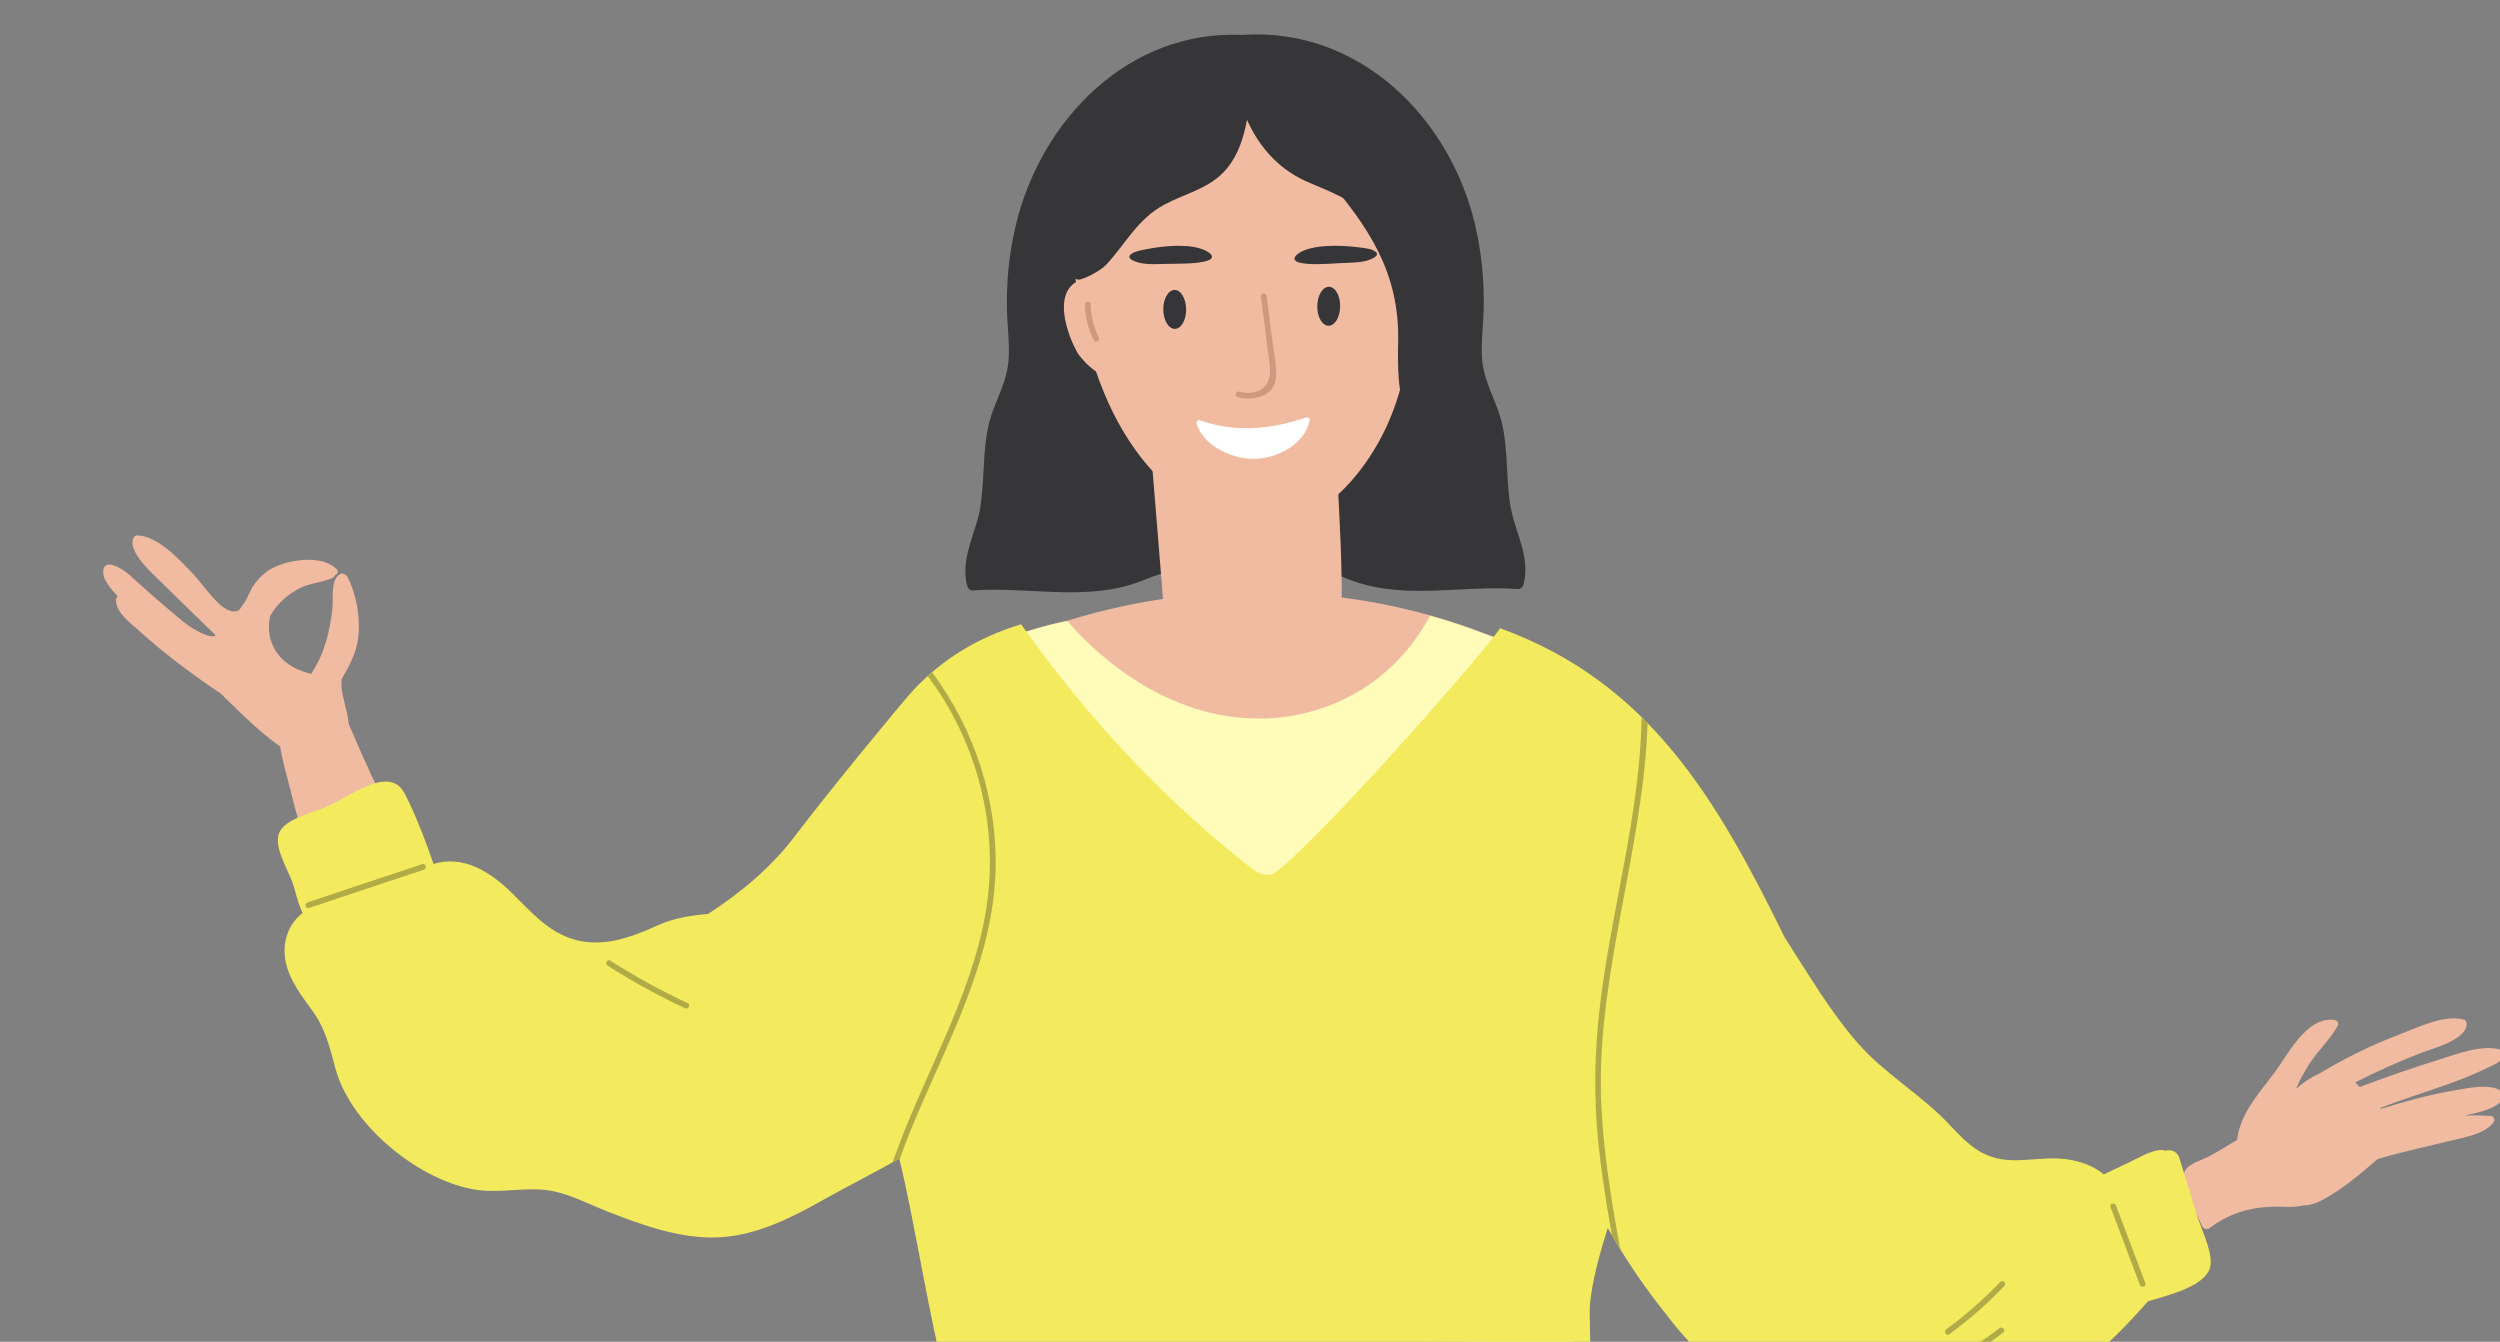 <svg width="218" height="117" viewBox="0 0 218 117" fill="none" xmlns="http://www.w3.org/2000/svg">
<rect x="0" y="0" width="218" height="117" fill="#808080" stroke="none"/>
<g clip-path="url(#clip0_2022_70)">
<path d="M81.08 59.412C81.361 59.246 81.652 59.09 81.938 58.928C82.079 58.717 82.259 58.52 82.48 58.374C85.771 56.226 89.368 54.885 93.105 54.113C99.607 52.117 106.46 51.29 113.277 51.734C118.725 52.092 124.143 53.206 129.25 55.162C131.197 55.908 134.227 56.705 134.874 59.014C135.019 59.533 135.014 60.058 134.889 60.547C135.175 61.132 135.09 61.817 134.764 62.382C135.2 62.886 135.511 63.481 135.631 64.212C135.867 65.679 134.759 67.136 133.163 66.693C132.461 66.496 131.754 66.31 131.051 66.118C128.573 68.851 125.784 71.291 122.734 73.363C122.307 74.593 121.053 75.501 119.734 75.284C118.058 76.328 115.986 77.528 113.99 78.062C113.633 79.63 111.567 80.77 109.946 80.039C109.148 81.062 107.799 81.576 106.55 80.624C106.359 80.482 106.184 80.331 105.993 80.185C105.978 80.17 105.968 80.16 105.953 80.144C103.209 78.012 100.645 75.723 98.257 73.262C95.764 71.347 93.341 69.34 91.008 67.217C89.634 65.967 90.221 63.945 91.45 62.952C91.505 62.856 91.57 62.76 91.645 62.669C88.46 62.841 85.274 63.017 82.099 63.158C80.067 63.249 79.42 60.385 81.085 59.402L81.08 59.412ZM119.598 68.009C119.764 68.155 119.929 68.306 120.095 68.463C120.311 68.311 120.526 68.155 120.742 67.999C120.566 67.989 120.386 67.973 120.21 67.958C120.01 67.978 119.804 67.994 119.603 68.009H119.598Z" fill="#F1BBA2"/>
<path d="M85.508 44.05C85.919 41.277 85.598 38.473 86.586 35.801C87.128 34.344 87.82 33.023 87.946 31.435C88.061 29.958 87.835 28.47 87.805 26.993C87.755 24.512 88.006 22.012 88.588 19.597C90.81 10.38 98.446 2.621 108.268 3.044C108.444 3.044 108.539 3.034 108.665 3.024C118.562 2.515 126.363 10.204 128.596 19.471C129.178 21.886 129.429 24.386 129.378 26.867C129.348 28.344 129.128 29.832 129.238 31.309C129.358 32.897 130.056 34.218 130.597 35.675C131.591 38.347 131.265 41.151 131.676 43.924C132.032 46.334 133.512 48.522 132.845 50.992C132.79 51.194 132.579 51.376 132.363 51.36C127.186 50.997 122.094 52.465 117.213 50.357C114.524 49.197 108.72 48.764 108.69 44.967C108.629 44.967 108.564 44.967 108.504 44.957C108.609 48.875 102.7 49.308 99.981 50.483C95.1 52.586 90.008 51.123 84.83 51.486C84.615 51.502 84.399 51.32 84.349 51.118C83.682 48.648 85.162 46.465 85.518 44.05H85.508Z" fill="#363537"/>
<path d="M26.314 60.461C26.46 60.486 26.585 60.532 26.7 60.587C26.55 59.286 28.431 58.389 28.998 59.76C33.207 69.899 37.893 81.173 48.087 86.563C52.571 88.933 68.193 91.559 72.979 69.909C73.095 69.395 77.233 77.029 77.655 77.321C79.566 78.662 81.472 80.008 83.384 81.35C84.673 82.257 86.805 83.26 87.447 84.838C88.471 87.354 88.737 82.822 87.447 84.838C72.036 108.949 51.588 104.25 45.041 100.579C38.334 96.818 33.242 88.691 29.986 81.929C27.945 77.689 26.349 73.212 25.261 68.634C24.919 67.207 22.562 59.871 26.309 60.461H26.314Z" fill="#F1BBA2"/>
<path d="M101.517 53.488L99.379 27.185C99.379 26.182 101.752 29.444 102.59 30.054C106.854 33.144 110.266 34.097 115.363 34.632C115.518 34.647 115.654 34.692 115.779 34.743C116.491 34.743 116.436 35.086 116.431 36.008C116.411 41.907 117.736 53.322 116.416 59.12C116.075 60.628 115.729 58.359 114.164 59.039C113.105 59.498 111.149 59.297 109.985 59.397C108.5 59.523 108.67 59.362 107.185 59.488C105.565 59.624 103.493 60.819 102.119 59.503C100.779 58.223 101.507 55.036 101.512 53.488H101.517Z" fill="#F1BBA2"/>
<path d="M78.951 156.029C82.317 140.122 84.835 137.082 85.076 130.543C85.151 128.541 83.998 120.953 84.825 119.073C85.743 116.99 136.994 116.864 137.084 116.93C137.325 115.634 136.843 126.852 136.918 128.36C137.33 136.724 140.35 140.158 142.271 148.189C144.218 156.332 154.311 229.616 150.243 259.615C150.147 260.3 149.671 260.855 148.989 260.875C134.089 261.228 115.382 261.5 97.954 261.697C96.233 253.222 95.561 246.368 93.263 238.008C93.053 237.252 92.11 237.222 91.698 237.802C89.391 241.069 90.906 254.129 91.016 261.632C86.521 261.677 77.626 261.894 73.588 261.924C72.866 261.929 72.349 261.339 72.334 260.663C71.862 233.397 73.232 183.059 78.951 156.035V156.029Z" fill="#F5E4D5"/>
<path d="M93.35 17.354C93.325 14.198 94.79 12.877 97.313 11.505C110.908 4.119 123.114 10.875 123.199 12.816C123.54 20.707 124.212 30.77 120.565 37.9C117.836 43.239 112.493 47.963 106.393 45.336C100.027 42.593 93.475 34.874 93.35 17.354Z" fill="#F1BBA2"/>
<path d="M10.263 52.006C9.707 51.396 9.044 50.62 9.004 50.02C8.899 48.462 10.705 49.611 11.242 50.095C12.37 51.104 13.484 52.117 14.648 53.09C15.235 53.579 15.807 54.094 16.419 54.547C16.72 54.769 18.41 55.808 18.807 55.394C17.196 53.836 15.591 52.279 13.996 50.705C13.334 50.05 11.061 48.063 11.643 46.894C11.713 46.748 11.839 46.682 11.999 46.687C13.85 46.768 15.732 48.89 16.921 50.141C17.713 50.978 18.922 52.868 20.036 53.257C20.347 53.362 20.613 53.332 20.849 53.211C21.089 52.894 21.315 52.561 21.516 52.208C21.626 51.941 21.752 51.678 21.892 51.431C21.922 51.366 21.952 51.305 21.977 51.235C22.007 51.164 22.053 51.119 22.103 51.084C22.559 50.383 23.171 49.793 24.024 49.41C25.474 48.759 28.153 48.396 29.367 49.642C29.547 49.828 29.427 50.055 29.236 50.136C29.121 50.352 29.026 50.393 28.71 50.509C27.852 50.826 26.949 50.877 26.116 51.305C25.012 51.875 24.119 52.697 23.558 53.721C23.287 54.885 23.487 56.085 24.285 57.104C25.022 58.041 26.056 58.485 27.149 58.767C27.16 58.732 27.17 58.692 27.195 58.656C28.308 56.962 28.77 55.036 28.986 53.035C29.081 52.173 28.795 50.594 29.643 50.06C29.798 49.964 29.959 50.005 30.069 50.1C30.154 50.121 30.235 50.176 30.285 50.277C31.078 51.815 31.419 53.741 31.253 55.47C31.123 56.841 30.481 58.041 29.798 59.211C29.688 60.144 29.984 60.986 30.215 61.974C30.37 62.639 30.556 63.658 30.245 64.359C30.255 64.399 30.26 64.445 30.26 64.49C30.26 64.525 30.26 64.561 30.26 64.596C30.26 64.727 30.109 64.883 29.974 64.883C29.949 64.883 29.924 64.883 29.894 64.883C29.869 64.883 29.849 64.873 29.828 64.873C29.753 64.924 29.678 64.969 29.588 65.004C29.517 65.034 29.452 65.029 29.392 65.014C28.925 65.337 28.313 65.891 28.083 66.023C27.812 66.179 27.516 66.436 27.19 66.476C26.633 66.552 26.071 66.159 25.614 65.882C23.678 64.712 21.912 63.098 20.312 61.51C19.971 61.172 19.579 60.819 19.208 60.446C18.069 59.71 16.976 58.904 15.932 58.127C14.593 57.129 13.299 56.065 12.059 54.941C11.312 54.26 10.133 53.443 10.113 52.334C10.113 52.178 10.163 52.077 10.284 51.996L10.263 52.006Z" fill="#F1BBA2"/>
<path d="M114.868 26.692C114.853 27.629 115.29 28.396 115.842 28.406C116.393 28.416 116.85 27.66 116.86 26.722C116.875 25.784 116.439 25.018 115.887 25.008C115.335 24.997 114.878 25.754 114.868 26.692Z" fill="#363537"/>
<path d="M101.439 26.993C101.449 27.931 101.905 28.687 102.452 28.677C103.004 28.672 103.441 27.906 103.43 26.968C103.42 26.03 102.964 25.274 102.417 25.284C101.87 25.294 101.429 26.055 101.439 26.993Z" fill="#363537"/>
<path d="M98.891 22.004C98.917 21.979 99.421 21.84 99.442 21.84C101.018 21.488 103.166 21.215 104.679 21.674C105.464 21.913 106.234 22.497 105.126 22.78C104.18 23.023 102.822 22.988 101.824 23.007C101.013 23.019 100.024 23.107 99.255 22.887C98.324 22.623 98.287 22.296 98.891 22.001V22.004Z" fill="#363537"/>
<path d="M119.4 22.661C118.673 22.925 117.669 22.907 116.853 22.947C115.849 22.997 114.5 23.118 113.511 22.944C112.35 22.738 113.015 22.113 113.752 21.823C115.18 21.269 117.376 21.397 119.013 21.639C119.034 21.639 119.562 21.739 119.593 21.764C120.252 22.013 120.278 22.337 119.395 22.661H119.4Z" fill="#363537"/>
<path d="M104.639 36.648C109.46 38.378 113.759 36.315 114.015 36.396C114.12 36.431 114.231 36.512 114.211 36.628C113.799 38.725 111.431 39.905 109.59 40.011C107.669 40.122 104.98 38.983 104.348 36.966C104.293 36.794 104.448 36.573 104.644 36.643L104.639 36.648Z" fill="white"/>
<path d="M108.046 34.147C109.375 34.475 110.604 34.041 110.745 32.554C110.81 31.863 110.584 30.971 110.504 30.28C110.339 28.793 110.148 27.311 109.947 25.833C109.902 25.511 110.404 25.485 110.449 25.808C110.619 27.053 110.78 28.304 110.926 29.554C111.051 30.653 111.387 31.944 111.252 33.048C111.066 34.621 109.21 34.959 107.941 34.642C107.63 34.566 107.735 34.072 108.046 34.147Z" fill="#CF9980"/>
<path d="M190.587 102.002C190.933 101.442 192.147 101.099 192.674 100.812C193.492 100.368 194.289 99.889 195.077 99.395C195.308 97.212 196.903 95.427 198.253 93.647C199.442 92.079 201.122 88.565 203.59 88.948C203.786 88.979 203.977 89.21 203.866 89.417C203.199 90.647 202.126 91.605 201.368 92.785C200.922 93.476 200.54 94.197 200.209 94.938C200.846 94.409 201.519 93.93 202.216 93.632C204.458 92.286 206.796 91.126 209.244 90.199C210.789 89.614 213.192 88.414 214.878 88.923C214.983 88.953 215.074 89.079 215.084 89.185C215.239 90.647 212.114 91.424 211.135 91.807C209.164 92.573 207.248 93.425 205.376 94.388C205.437 94.449 205.502 94.51 205.562 94.575C205.627 94.641 205.697 94.711 205.768 94.782C208.06 93.93 210.373 93.118 212.711 92.392C214.276 91.908 216.443 91.046 218.074 91.535C218.224 91.58 218.284 91.752 218.284 91.893C218.269 92.568 217.632 92.75 217.085 93.027C215.896 93.627 214.662 94.111 213.408 94.56C211.462 95.256 209.485 95.861 207.564 96.612C207.584 96.637 207.604 96.662 207.629 96.688C209.711 96.047 211.828 95.457 213.98 95.094C215.008 94.923 217.512 94.338 218.289 95.331C218.364 95.427 218.385 95.558 218.339 95.669C217.938 96.667 216.047 97.015 214.893 97.283C215.661 97.252 216.433 97.257 217.211 97.313C217.477 97.333 217.582 97.656 217.441 97.857C216.664 98.972 214.421 99.269 213.162 99.592C211.211 100.091 209.239 100.479 207.318 101.079C207.212 101.165 207.112 101.256 207.012 101.341C205.642 102.536 204.057 103.832 202.442 104.674C201.87 104.971 201.338 105.108 200.846 105.118C200.32 105.244 199.758 105.254 199.105 105.229C196.642 105.148 194.651 105.617 192.639 107.109C192.388 107.296 192.077 107.084 191.982 106.842C191.591 105.808 189.895 103.116 190.582 102.007L190.587 102.002Z" fill="#F1BBA2"/>
<path d="M93.443 24.89C94.677 23.701 96.809 24.865 97.225 26.287C97.316 26.595 97.115 26.791 96.869 26.832C97.09 27.346 97.22 27.956 97.255 28.566C97.451 29.287 97.526 29.998 97.411 30.507C97.411 30.764 97.396 31.021 97.376 31.279C97.486 31.571 97.526 31.868 97.411 32.146C96.664 33.931 94.331 31.45 93.899 30.663C93.127 29.247 92.053 26.237 93.448 24.895L93.443 24.89Z" fill="#F1BBA2"/>
<path d="M92.948 21.361C92.918 21.311 92.893 21.261 92.878 21.205C92.155 21.19 91.368 20.524 91.533 19.511C91.769 18.069 92.236 16.753 92.863 15.543C92.431 15.17 92.206 14.53 92.562 13.859C93.981 11.207 96.66 9.442 99.59 8.379C99.59 7.703 99.991 6.982 100.789 6.896C103.087 6.649 105.389 6.523 107.692 6.543C107.762 6.115 108.033 5.752 108.575 5.636C110.461 5.247 112.162 5.585 113.867 6.084C114.133 5.605 114.645 5.273 115.257 5.419C116.346 5.676 117.434 6.226 118.468 6.886C118.914 6.402 119.672 6.19 120.304 6.735C122.065 8.252 123.941 9.936 124.247 12.452C124.312 12.977 124.056 13.365 123.685 13.577C124.488 15.417 125.06 17.368 125.386 19.425C125.576 20.615 124.458 21.326 123.67 21.069C123.816 21.845 123.916 22.637 123.981 23.433C124.031 24.104 123.113 24.139 122.998 23.519C122.998 23.509 122.988 23.504 122.983 23.494C121.558 19.244 117.886 17.454 114.254 15.966C111.685 14.913 109.889 13.007 108.74 10.451C108.449 11.973 107.988 13.471 106.99 14.686C105.565 16.425 103.453 16.819 101.562 17.827C99.184 19.093 98.21 21.2 96.455 23.091C95.918 23.671 94.062 24.628 93.871 24.331C93.495 24.291 93.103 24.165 92.692 23.918C92 23.504 92.411 22.526 93.053 22.506C92.998 22.4 92.958 22.274 92.948 22.123C92.933 21.871 92.928 21.619 92.928 21.366L92.948 21.361Z" fill="#363537"/>
<path d="M95.113 26.555C95.128 27.559 95.359 28.512 95.806 29.409C95.951 29.696 95.515 29.953 95.374 29.661C94.888 28.683 94.632 27.644 94.612 26.555C94.607 26.233 95.108 26.233 95.113 26.555Z" fill="#CF9980"/>
<path d="M122.276 29.076C122.657 28.219 122.868 27.322 122.913 26.389C122.928 26.066 123.43 26.066 123.415 26.389C123.365 27.417 123.129 28.395 122.707 29.333C122.577 29.631 122.14 29.373 122.276 29.081V29.076Z" fill="#F57256"/>
<path d="M117.401 13.672C119.467 16.087 121.534 18.608 122.889 21.447C123.009 20.151 124.971 19.682 125.317 21.149C126.897 27.825 127.76 34.616 127.9 41.473C127.956 41.882 127.971 42.31 127.926 42.759C127.78 44.347 125.427 44.407 125.417 42.759C125.417 42.451 125.402 42.149 125.397 41.841C125.141 39.86 123.551 38.256 122.763 36.436C121.835 34.294 121.88 31.989 121.921 29.7C122.016 23.756 119.362 19.818 115.625 15.447C114.576 14.222 116.347 12.432 117.401 13.662V13.672Z" fill="#363537"/>
<path d="M81.201 63.013C81.266 61.188 81.903 59.569 82.886 58.157C86.062 56.161 89.508 54.89 93.085 54.149C93.361 54.472 93.662 54.825 94.018 55.193C96.873 58.152 100.344 60.572 104.282 61.808C112.304 64.314 120.702 61.177 124.7 53.7C126.24 54.129 127.76 54.623 129.25 55.193C131.197 55.939 134.227 56.736 134.874 59.045C135.019 59.564 135.014 60.088 134.889 60.577C135.175 61.162 135.09 61.848 134.764 62.413C135.2 62.917 135.511 63.512 135.631 64.243C135.867 65.71 134.759 67.167 133.163 66.724C132.461 66.527 131.754 66.34 131.051 66.149C128.573 68.881 125.784 71.322 122.734 73.394C122.307 74.624 121.053 75.532 119.734 75.315C118.058 76.359 115.986 77.558 113.99 78.093C113.633 79.661 111.567 80.8 109.946 80.069C109.148 81.093 107.799 81.607 106.55 80.654C106.359 80.513 106.184 80.362 105.993 80.216C105.978 80.2 105.968 80.19 105.953 80.175C103.209 78.043 100.645 75.754 98.257 73.293C95.764 71.377 93.341 69.371 91.008 67.248C89.634 65.998 90.221 63.976 91.45 62.982C91.505 62.887 91.57 62.791 91.645 62.7C88.46 62.871 85.274 63.048 82.099 63.189C81.757 63.204 81.461 63.129 81.201 63.003V63.013ZM120.095 68.493C120.311 68.342 120.526 68.186 120.742 68.029C120.566 68.019 120.386 68.004 120.21 67.989C120.01 68.009 119.804 68.024 119.603 68.039C119.769 68.186 119.934 68.337 120.1 68.493H120.095Z" fill="#FFFBB9"/>
<path d="M26.397 79.63C25.961 78.758 25.745 77.619 25.504 76.948C25.113 75.854 23.859 73.843 24.335 72.642C24.847 71.362 27.456 70.817 28.57 70.318C29.939 69.708 32.262 68.029 33.802 68.16C34.91 68.251 35.222 69.032 35.673 69.975C36.501 71.71 37.178 73.515 37.8 75.335C40.349 74.563 42.646 75.935 44.563 77.795C46.158 79.348 47.583 81.083 49.765 81.829C52.374 82.726 54.952 81.783 57.33 80.699C58.75 80.054 60.24 79.827 61.74 79.696C64.649 77.81 67.298 75.617 69.47 72.708C71.643 69.804 78.606 61.283 79.719 60.098C82.168 57.502 85.268 55.571 89.04 54.436C94.704 62.458 101.472 69.758 109.207 75.773C109.754 76.202 110.612 76.535 111.259 76.041C115.579 72.738 129.926 56.272 130.804 54.779C143.797 59.488 149.717 69.698 155.637 81.768C157.648 84.879 159.575 88.187 162.003 90.965C164.376 93.672 167.546 95.462 170.004 98.084C171.59 99.778 172.899 101.094 175.407 101.169C177.023 101.22 178.618 100.862 180.233 101.089C181.478 101.265 182.581 101.689 183.444 102.405C184.192 102.052 184.934 101.699 185.682 101.346C186.504 100.958 187.362 100.423 188.27 100.287C188.466 100.257 188.641 100.287 188.797 100.343C189.284 100.206 189.86 100.383 190.051 101.003C190.538 102.591 191.019 104.184 191.506 105.773C191.882 107.013 192.855 108.924 192.77 110.22C192.64 112.151 188.978 112.947 187.312 113.472C183.961 117.223 180.123 121.181 174.82 121.574C171.986 121.786 169.382 120.465 166.588 120.334C163.403 120.177 160.357 121.06 157.137 120.702C154.774 120.439 152.08 120.258 149.953 119.103C147.715 117.893 146.07 115.619 144.54 113.648C142.924 111.561 141.485 109.362 140.2 107.079C139.292 109.882 138.59 112.811 138.62 114.52C138.7 119.159 138.886 119.976 137.667 124.498C137.346 125.683 136.975 126.853 136.568 128.002C128.476 129.086 113.351 127.74 105.626 127.69C101.391 127.659 91.052 128.28 86.853 128.759C86.592 128.789 86.331 128.814 86.066 128.844C85.489 128.063 84.907 127.291 84.36 126.485C82.99 124.468 83.04 121.745 82.303 119.431C81.265 116.159 79.604 105.712 78.415 101.028C76.74 101.996 73.534 103.64 71.848 104.593C68.999 106.201 65.999 107.729 62.673 107.895C59.377 108.057 56.026 106.836 53.001 105.657C51.305 104.996 49.665 104.084 47.859 103.806C45.802 103.494 43.74 104.048 41.678 103.771C36.697 103.1 30.656 98.195 29.282 93.279C28.745 91.363 28.449 89.82 27.245 88.141C26.327 86.866 25.319 85.6 24.947 84.032C24.536 82.278 25.093 80.609 26.392 79.61L26.397 79.63Z" fill="#F3EB5D"/>
<path d="M82.35 90.582C83.88 87.042 85.29 83.402 85.947 79.58C86.624 75.638 86.368 71.574 85.265 67.732C84.352 64.55 82.862 61.571 80.89 58.944C81.016 58.833 81.141 58.727 81.267 58.616C84.999 63.597 87.026 69.824 86.805 76.091C86.524 84.083 82.436 91.177 79.481 98.397C79.109 99.304 78.753 100.222 78.427 101.144C78.417 101.109 78.407 101.074 78.402 101.038C78.231 101.139 78.036 101.245 77.835 101.361C79.109 97.691 80.81 94.131 82.345 90.582H82.35ZM143.152 62.559C143.328 62.73 143.498 62.902 143.669 63.073C143.323 73.747 139.365 84.637 139.6 95.276C139.706 99.874 140.468 104.422 141.286 108.939C141.035 108.536 140.799 108.122 140.559 107.714C140.002 104.568 139.5 101.412 139.249 98.225C138.933 94.176 139.154 90.153 139.716 86.14C140.814 78.274 143.002 70.54 143.152 62.559Z" fill="#B0AB46"/>
<path d="M53.231 83.77C55.398 85.157 57.645 86.392 59.978 87.481C60.269 87.617 60.018 88.051 59.727 87.915C57.4 86.826 55.147 85.59 52.98 84.204C52.709 84.032 52.96 83.594 53.231 83.77Z" fill="#B0AB46"/>
<path d="M184.514 105.112C185.366 107.376 186.224 109.635 187.077 111.899C187.193 112.201 186.706 112.332 186.596 112.035C185.743 109.771 184.885 107.512 184.032 105.248C183.917 104.946 184.403 104.815 184.514 105.112Z" fill="#B0AB46"/>
<path d="M169.721 115.911C171.411 114.676 172.977 113.299 174.421 111.782C174.647 111.545 174.998 111.903 174.778 112.14C173.303 113.687 171.697 115.089 169.977 116.349C169.716 116.541 169.465 116.102 169.726 115.916L169.721 115.911Z" fill="#B0AB46"/>
<path d="M170.195 118.195C171.7 117.631 173.08 116.844 174.329 115.826C174.58 115.624 174.936 115.977 174.685 116.184C173.371 117.258 171.921 118.089 170.33 118.684C170.029 118.795 169.899 118.311 170.195 118.2V118.195Z" fill="#B0AB46"/>
<path d="M26.808 78.693C30.144 77.578 33.48 76.454 36.821 75.355C37.127 75.254 37.262 75.743 36.956 75.839C33.61 76.933 30.279 78.062 26.943 79.177C26.637 79.278 26.506 78.793 26.808 78.693Z" fill="#B0AB46"/>
</g>
<defs>
<clipPath id="clip0_2022_70">
<rect width="218" height="117" fill="white"/>
</clipPath>
</defs>
</svg>
